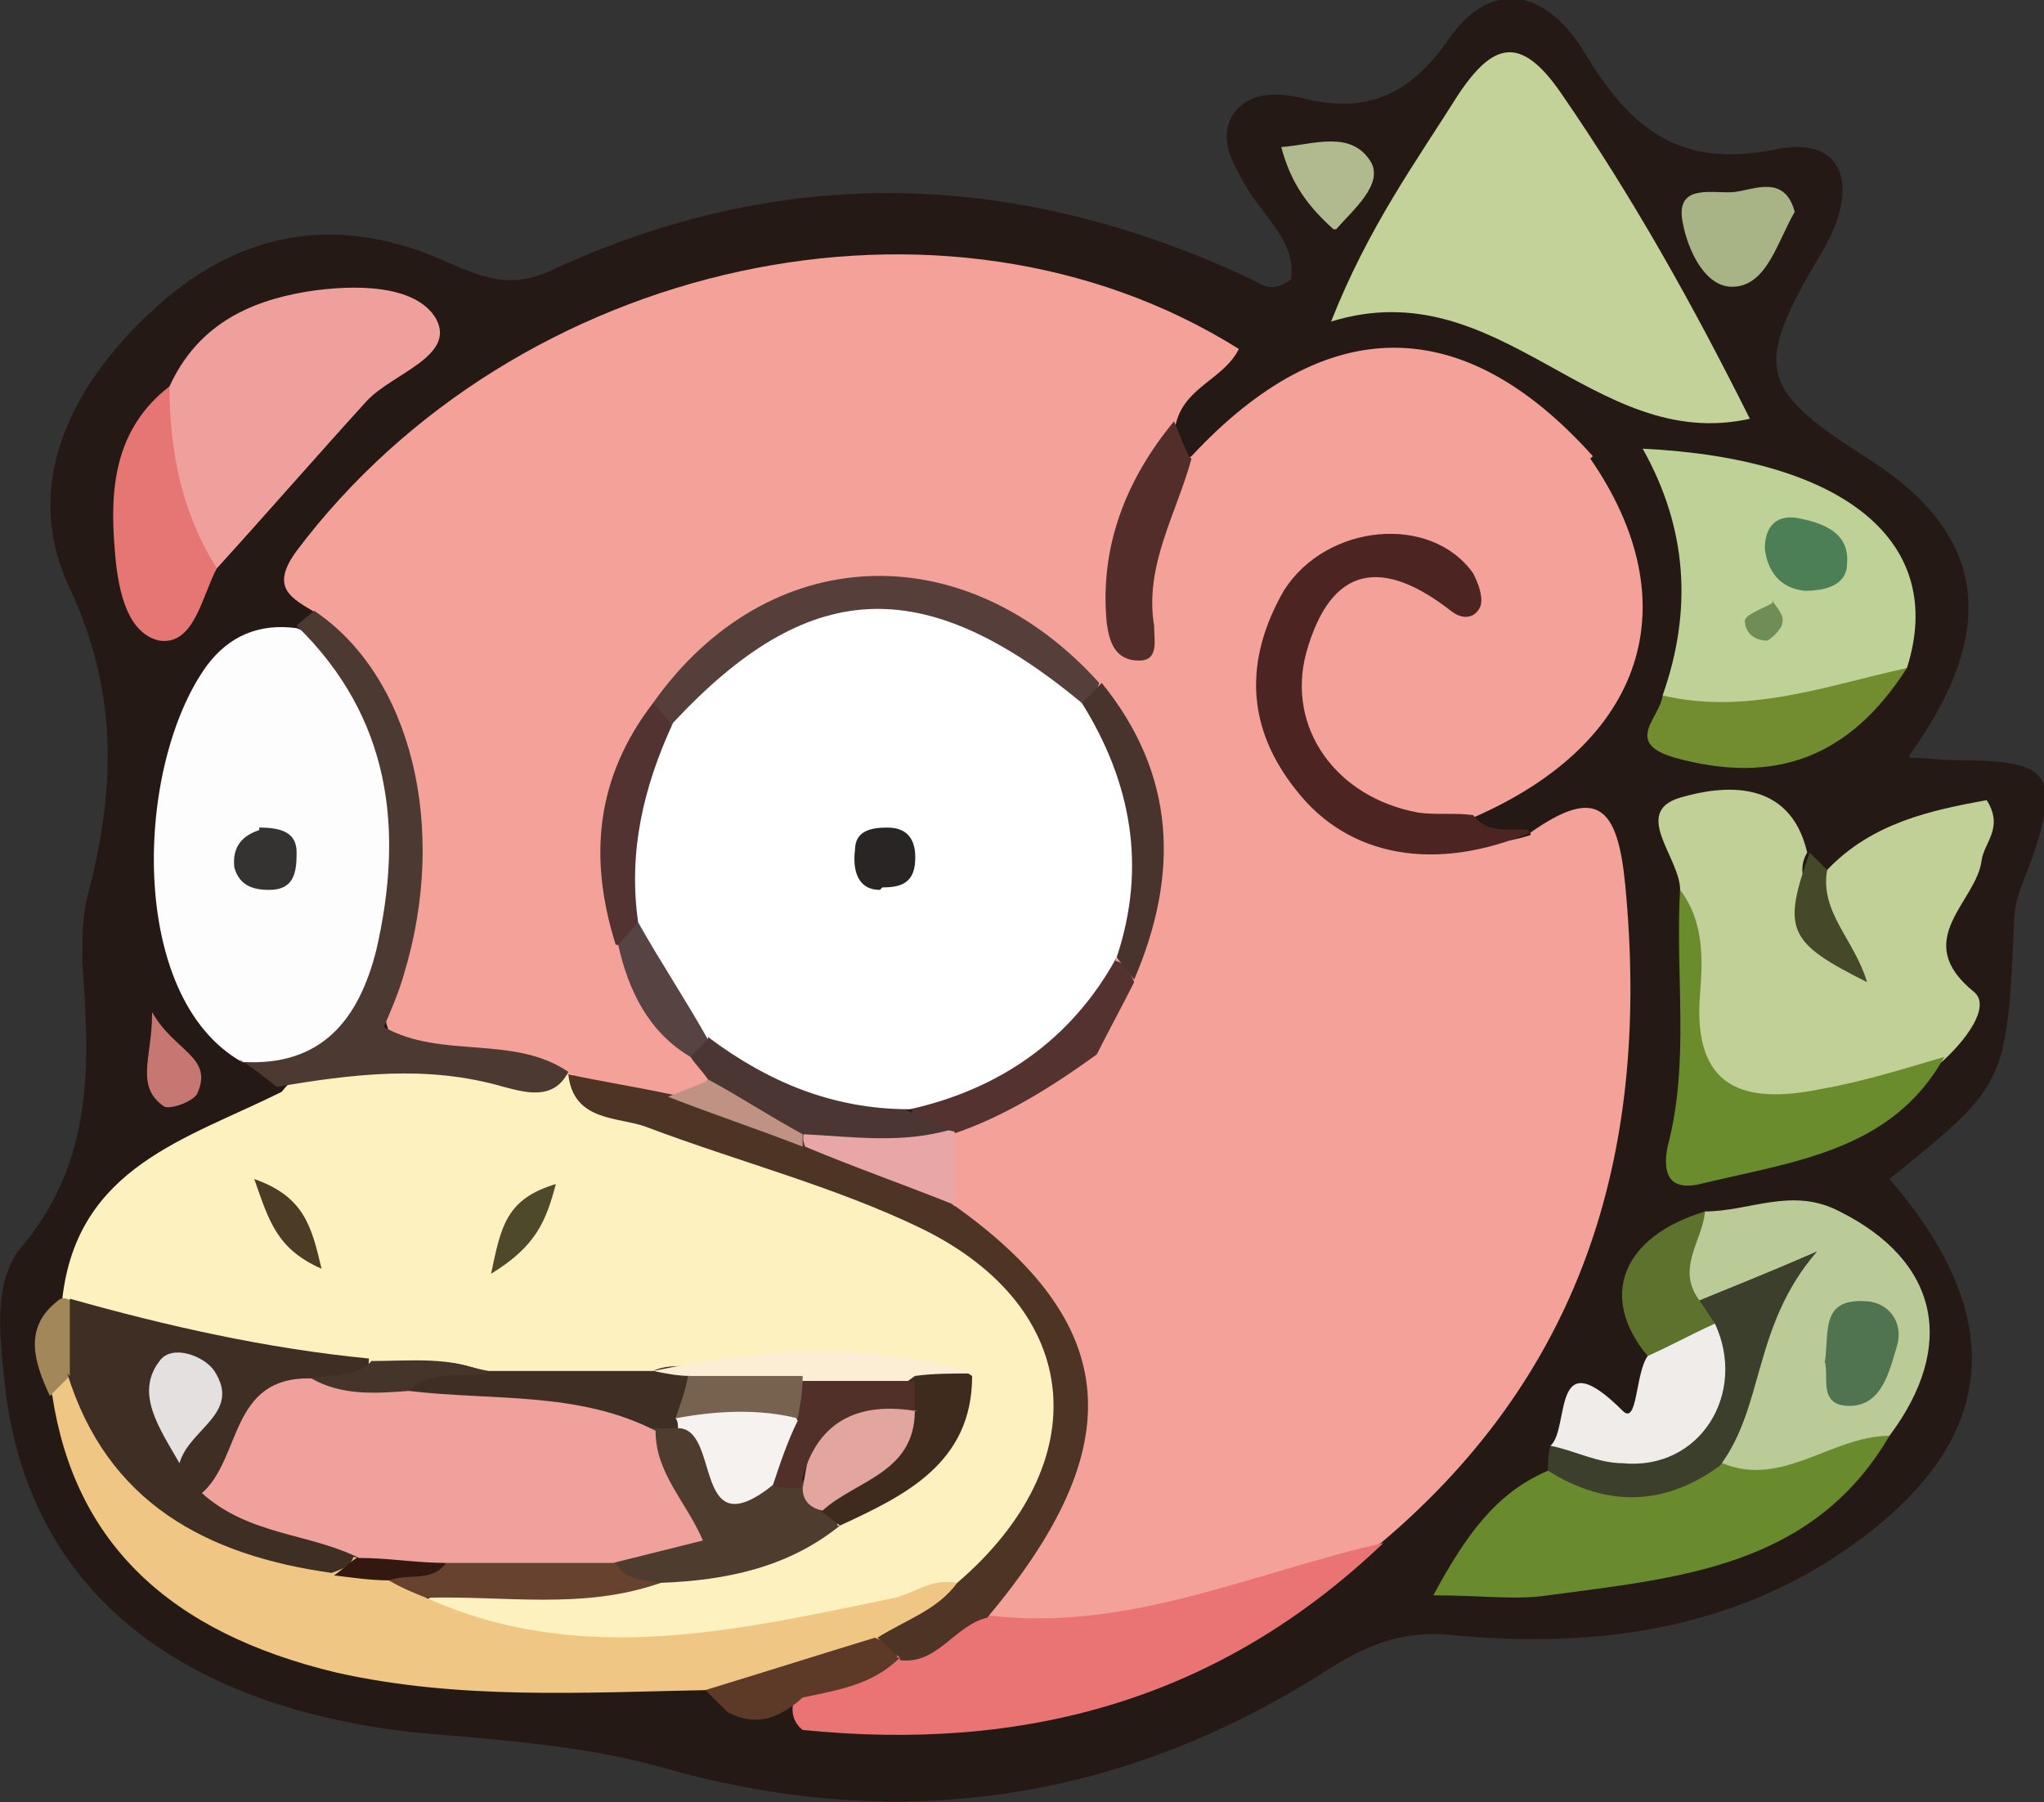 <?xml version="1.0" encoding="UTF-8"?>
<svg id="Capa_2" data-name="Capa 2" xmlns="http://www.w3.org/2000/svg" viewBox="0 0 82 72.3">
  <rect x="0" y="0" width="82" height="72.3" fill="#333333" stroke="none"/>
  <defs>
    <style>
      .cls-1 {
        fill: #3f2e23;
      }

      .cls-2 {
        fill: #728d30;
      }

      .cls-3 {
        fill: #bbcb98;
      }

      .cls-4 {
        fill: #fff;
      }

      .cls-5 {
        fill: #c2d298;
      }

      .cls-6 {
        fill: #f5f2f0;
      }

      .cls-7 {
        fill: #e2a69f;
      }

      .cls-8 {
        fill: #52302a;
      }

      .cls-9 {
        fill: #ea7373;
      }

      .cls-10 {
        fill: #f1a19b;
      }

      .cls-11 {
        fill: #f0c685;
      }

      .cls-12 {
        fill: #c09283;
      }

      .cls-13 {
        fill: #4e3c2f;
      }

      .cls-14 {
        fill: #fefdfd;
      }

      .cls-15 {
        fill: #353232;
      }

      .cls-16 {
        fill: #4d3c25;
      }

      .cls-17 {
        fill: #49342d;
      }

      .cls-18 {
        fill: #4e492b;
      }

      .cls-19 {
        fill: #e67674;
      }

      .cls-20 {
        fill: #698b2d;
      }

      .cls-21 {
        fill: #b1b98e;
      }

      .cls-22 {
        fill: #66422f;
      }

      .cls-23 {
        fill: #3b3f2c;
      }

      .cls-24 {
        fill: #a2875b;
      }

      .cls-25 {
        fill: #a9b486;
      }

      .cls-26 {
        fill: #efecea;
      }

      .cls-27 {
        fill: #efa09c;
      }

      .cls-28 {
        fill: #2a2525;
      }

      .cls-29 {
        fill: #454829;
      }

      .cls-30 {
        fill: #533232;
      }

      .cls-31 {
        fill: #bed297;
      }

      .cls-32 {
        fill: #5c722d;
      }

      .cls-33 {
        fill: #574341;
      }

      .cls-34 {
        fill: #507450;
      }

      .cls-35 {
        fill: #4e3425;
      }

      .cls-36 {
        fill: #fceed5;
      }

      .cls-37 {
        fill: #563f3b;
      }

      .cls-38 {
        fill: #e3e0df;
      }

      .cls-39 {
        fill: #f4a19a;
      }

      .cls-40 {
        fill: #45342a;
      }

      .cls-41 {
        fill: #776250;
      }

      .cls-42 {
        fill: #251916;
      }

      .cls-43 {
        fill: #fef1c0;
      }

      .cls-44 {
        fill: #e9a6a6;
      }

      .cls-45 {
        fill: #3f2b1e;
      }

      .cls-46 {
        fill: #c67772;
      }

      .cls-47 {
        fill: #33180f;
      }

      .cls-48 {
        fill: #5d3927;
      }

      .cls-49 {
        fill: #4c2422;
      }

      .cls-50 {
        fill: #533230;
      }

      .cls-51 {
        fill: #4c3931;
      }

      .cls-52 {
        fill: #6a8c2d;
      }

      .cls-53 {
        fill: #c1d097;
      }

      .cls-54 {
        fill: #4c3633;
      }

      .cls-55 {
        fill: #4c7f56;
      }

      .cls-56 {
        fill: #708d58;
      }

      .cls-57 {
        fill: #522d2a;
      }
    </style>
  </defs>
  <g id="Capa_1-2" data-name="Capa 1">
    <g>
      <path class="cls-42" d="M76.6,30.4c.7,0,1.3,.1,1.9,.1,3.7,0,4.2,.5,3,4-.3,.8-.7,1.6-.7,2.5-.3,6.5-.3,6.5-5,10.3,5.1,5.9,4.3,11-2.4,15.3-4.6,2.9-9.8,3.5-15.1,3-1.9-.2-3.3,.3-4.9,1.3-8.2,5.3-17.1,6.7-26.5,4.1-3.4-1-6.9-1.2-10.3-1.5C6.9,68.4,1.1,63.6,.2,55.6c-.2-1.9-.5-4.1,.6-5.5,3-3.5,2.8-7.5,2.5-11.5,0-.9,0-1.8,.2-2.6,1.1-4.2,1.3-8.1-.7-12.4-2-4.2,.1-8.3,3.6-11.4,3.4-3,7.3-3.6,11.5-1.7,1.4,.6,2.5,1.1,4.1,.4,9.4-4.4,18.8-4.1,28.2,.3,.4,.2,.8,.6,1.6,0,.2-1.5-1.1-2.5-1.8-3.7-.5-.9-1.1-1.8-.6-2.8,.6-1,1.7-1,2.7-.8,2.6,.7,4.4,0,6-2.3,1.7-2.5,3.9-2,5.4,.4,1.8,3,3.7,4.8,7.7,4,2.7-.6,3.5,1.4,1.9,4.1-2.8,4.7-2.6,5.5,2,8.4,4.6,3,5.1,6.8,1.5,11.8Z"/>
      <path class="cls-39" d="M61.4,33.4c2.7-1.9,3.5-1,3.8,2.1,1,10.4-1.5,19.4-9.8,26.4-4.8,2.6-9.7,4.9-15.4,3.5-1.2-.8-.4-1.7,0-2.6,3.6-7,3.5-8-2-13.8-.2-.2-.3-.4-.4-.6-.4-1-.3-2,.1-2.9,1.9-1.9,4.1-3.3,6.7-4.1,2-.3,1.6-1.9,1.7-3.2,0-4.5-.1-9,0-13.4,.2-4.6,7.3-10.4,11.6-9.7,2.4,.4,3.6,3,6.1,3.3,4,5.8,2.2,11.4-4.7,14.4-2.5,1.3-4.7,.5-6.3-1.5-1.5-1.8-1.8-4.1-.8-6.3,.9-2.1,2.5-2.9,4.5-2.4-3.1-.3-4.4,.6-5.1,3.6-.6,2.7,1.1,6.2,3.8,6.9,2,.5,4.1,1.1,6.2,.4Z"/>
      <path class="cls-39" d="M63.8,18.4c-1.9-.1-4.1,1-5.1-2.2-.5-1.5-3.2-1.3-4.3-.3-2.3,1.9-4.2,4.3-6.8,6-.9,.6-.5,1.9-.5,2.8,0,4.9-.1,9.7,0,14.6,0,2.5-.8,3.5-3.2,3-.7-1.4,.5-2.4,.8-3.6,1.1-3.7,1.3-7.3-1.1-10.6-5.1-5.4-12-5.2-16.6,.6-1.5,2.7-2.7,5.5-1.5,8.6,.3,1.9,1.6,3.3,2.6,4.7,.3,.4,.5,.9,.5,1.5-.3,.8-1,1-1.7,1.1-1.3,.1-2.5-.3-3.8-.6-.4,0-.7-.2-1-.3-.2,0-.5-.2-.7-.2-6.5-1.1-6.6-1.1-5.4-7.5,.8-4.4-1.2-7.9-3.3-11.4-1-.6-1.9-1-.8-2.5,8.8-11.7,26-15.5,37.8-8.1-.6,1.2-2.1,1.5-2.5,2.9-.6,2.3-1.8,4.5-1.9,6.9,.5-2,.3-4.3,2.5-5.5,5.4-5.8,10.9-5.8,16.1,0Z"/>
      <path class="cls-43" d="M22.8,43.2h0c2.6,1.9,5.9,1.7,8.8,2.8,2.4,1,4.9,1.8,7,3.4,5.8,4.3,5.6,11.1-.5,15-5.6,2.1-11.3,2.8-17.1,2-1.5-.2-3.4,0-3.9-2.2,2.6-2,5.8-.4,8.5-1.4,2.6-.4,5.1-.8,7.5-2.1,2-1.2,4.3-2.3,4.6-5.1-3.9-.4-7.9-.6-11.7,.3-2,.3-4.1,.3-6.1,0-1.5-.6-3.2-.5-4.8-.5-4.1-.2-8-1-11.8-2.4-.4-.2-.6-.5-.8-.9,.6-5.3,5-6.4,8.8-8.3,1.6-2,3.8-1.5,5.8-1.3,2,.2,3.9,.8,5.9,.6Z"/>
      <path class="cls-14" d="M9.7,42.6c-4.6-2.6-4.3-11.9-1.4-15.9,.9-1.2,2.1-1.7,3.6-1.5,3.7,1.4,3.9,4.9,4.4,8,.5,2.7-.5,5.4-1.8,7.8-1.1,2-2.8,2.1-4.8,1.6Z"/>
      <path class="cls-5" d="M53.4,12.9c1.5-3.8,3.4-6.4,5.1-9.1,1.4-2.1,2.5-2.4,4.1-.1,2.9,4.2,5.3,8.5,7.6,13.1-6.3,1.4-10-6-16.8-3.9Z"/>
      <path class="cls-53" d="M73.3,34.9c1.8-1.9,4.2-2.4,6.4-2.8,.7,1.1-.1,1.7-.2,2.4-.2,1.7-2.9,3.2-.3,5.3,.7,.6-.4,2-1.3,2.8-1.8,1.1-3.5,2.3-5.8,2.4-3.2,.1-4.3-.8-4.4-4,0-1.7,.4-3.5-.3-5.2,.1-1.3-2-3.2,0-3.8,1.7-.5,4.4-.8,5.1,2.2-.6,1,.4,1.9,.2,2.3,0-.2,0-1,.5-1.5Z"/>
      <path class="cls-11" d="M17.1,64.1c6.2,2.8,12.5,1.3,18.8,0,.8-.2,1.5-.8,2.5-.6-.1,1.9-1.8,2.2-3,3-2.1,1.4-4.5,1.5-7,1.3-5,.1-10,.4-14.9-.7-6.7-1.6-10.5-5.2-11.4-11.1-.3-.7,.2-.9,.8-1,2.7,3.7,5.8,6.8,10.6,7.4,.7,0,1.4,.2,2,.4,.7,.3,1.3,.6,1.6,1.3Z"/>
      <path class="cls-31" d="M66.7,27.9c1.2-3.4,1-6.7-.8-9.9,8.2,.4,12.2,3.8,10.6,8.8-3.1,2-6.2,3.8-9.8,1.1Z"/>
      <path class="cls-27" d="M6.8,15.5c1.1-2.4,3.1-3.4,5.5-3.8,1.9-.3,4.4-.3,5.2,1.1,.8,1.5-1.8,2.2-2.8,3.3-2,2.2-4,4.5-6,6.7-2.9-1.9-3.2-4.4-1.9-7.3Z"/>
      <path class="cls-9" d="M39.6,64.8c5.6,.7,10.6-1.7,15.9-2.9-6.6,6.3-14.4,8.4-23.3,7.5-.5-.4-.5-1-.2-1.5,1.3-.6,2.7-1.1,3.9-1.8,1.4,0,2-2.2,3.7-1.2Z"/>
      <path class="cls-20" d="M75.8,57.6c-3.1,5.3-8.5,5.7-13.7,6.4-1.3,.2-2.6,0-4.6,0,1.3-2.4,2.5-4.1,4.6-5,2.4-.1,4.9,.2,7.2-.9,2.2,.2,4.2-2.1,6.5-.5Z"/>
      <path class="cls-3" d="M75.8,57.6c-2.3,0-4.3,2.1-6.7,1.1-.7-2.4,1.1-4.1,1.5-6.5-.9,0-1.9,.7-2.8,.2-1.2-1.5-.8-2.8,.6-3.8,1.8,0,3.5-1,5.4,0,4,2,4.7,5.4,2,9Z"/>
      <path class="cls-51" d="M9.7,42.6c3.2,.2,4.7-1.7,5.4-4.5,1.1-4.8,.6-9.3-3.2-13,.2-.2,.5-.4,.7-.6,3.9,2.6,5.4,8.7,3.6,14.6-.2,.7-.5,1.4-.8,2.1,2.3,1.3,5.2,.3,7.4,1.8-.6,1.2-1.8,.8-2.6,.6-3.1-.9-6.1-.5-9.1,0-.5-.4-1-.8-1.5-1.1Z"/>
      <path class="cls-49" d="M61.4,33.4c-3.8,1.6-7.3,1-9.4-1.7-2-2.5-2.1-5.2-.5-8,1.7-2.7,5.9-3.1,7.6-.7,.2,.4,.4,.9,.3,1.3-.2,.5-.7,.6-1.2,.2-2.7-2.1-4.8-1.9-5.8,1.7-.8,3,1.2,5.8,4.5,6.4,.7,.1,1.5,0,2.2,.1,.6,.8,1.5,.5,2.2,.6Z"/>
      <path class="cls-52" d="M67.4,35.7c1,1.3,.9,2.9,.8,4.2-.3,3.8,1.8,4.4,4.8,3.8,1.7-.3,3.3-.8,5-1.3-2.1,3.8-6.1,4.2-9.8,5.1-1.3,.3-1.5-.5-1.3-1.5,.9-3.4,.3-6.9,.5-10.3Z"/>
      <path class="cls-19" d="M6.8,15.5c0,2.6,.5,5.1,1.9,7.3-.6,1.1-.9,3.1-2.3,2.9-1.4-.3-1.7-2.3-1.8-3.7-.2-2.4,0-4.8,2.2-6.5Z"/>
      <path class="cls-2" d="M66.7,27.9c3.4,.8,6.6-.4,9.8-1.1-2.3,3.6-5.3,4.7-9.3,3.6-2.1-.6-.6-1.6-.5-2.5Z"/>
      <path class="cls-23" d="M68.1,52.2c1.2-.5,2.5-1,4.8-2-2.6,3-2.1,6.2-3.9,8.6-2.2,1.6-4.5,1.7-6.9,.2,0-.3,0-.7,.1-1,2.6-.7,6.4,.3,5.9-4.4-.2-.5-.3-.9,0-1.4Z"/>
      <path class="cls-26" d="M68.8,53.1c1.3,2.8-.6,5.9-3.7,5.6-1,0-1.9-.5-2.9-.7,.8-.7,0-4.3,2.9-1.4,.6,.6,.5-1.5,1-2.2,.3-1.5,1.6-1.2,2.7-1.3Z"/>
      <path class="cls-57" d="M47.8,18.4c-.6,2.2-1.9,4.3-1.5,6.7,0,.6,.2,1.4-.6,1.4-1,0-1.2-.8-1.3-1.5-.3-3.1,.8-5.8,2.7-8.1,.2,.5,.4,1,.6,1.4Z"/>
      <path class="cls-32" d="M68.8,53.1c-.9,.4-1.8,.9-2.7,1.3-2-2.4-1-4.8,2.3-5.8-.1,1.2-1.2,2.3-.2,3.6l.6,.9Z"/>
      <path class="cls-25" d="M72,8.5c-.7,1.2-1.1,2.9-2.4,3-1.2,.1-1.9-1.5-2.1-2.6-.3-1.6,1.3-1.1,2.1-1.2,.8-.1,2-.7,2.4,.8Z"/>
      <path class="cls-21" d="M53.5,9.2c-1-.9-1.7-1.8-2.1-3.3,1.3-.1,2.8-.7,3.6,.6,.5,.9-.7,1.9-1.4,2.7Z"/>
      <path class="cls-48" d="M36.1,66.5c-1.1,1.1-2.5,1.3-3.9,1.6-.9,.8-1.8,1.2-3,.6-.3-.3-.6-.6-.9-.9,2.3-.7,4.5-1.4,6.8-2.1,.4,.2,.8,.2,.9,.8Z"/>
      <path class="cls-29" d="M73.3,34.9c-.3,1.7,1.1,2.8,1.6,4.5-3.2-1.6-3.4-2.1-2.3-5.2,.2,.2,.5,.5,.7,.7Z"/>
      <path class="cls-46" d="M6.1,40.6c.9,1.6,2.5,1.8,1.8,3.3-.2,.3-1,.6-1.3,.5-1.2-.8-.5-2-.5-3.7Z"/>
      <path class="cls-24" d="M2.8,55.2c-.3,.3-.5,.5-.8,.8-.6-1.3-1.1-2.7,.3-3.8,.2-.2,.4-.1,.6,0,.8,1,1,2.1,0,3.1Z"/>
      <path class="cls-35" d="M36.1,66.5l-.9-.8c1.1-.7,2.4-1.1,3.2-2.2,5.6-4.8,5.1-11-1.4-14.2-3.5-1.7-7.4-2.7-11.1-4.1-1.1-.4-2.9-.2-3.1-2.1,1.4,.3,2.7,.5,4.1,.8,1.9,.3,3.9,.5,5.7,1.3,2,.8,4.3,1,5.6,3.1,6.8,4.8,7.2,9.7,1.4,16.6-1.3,.3-2,1.9-3.5,1.7Z"/>
      <path class="cls-50" d="M45.5,39.4c-.5,1-1,1.9-1.5,2.9-1.8,1.3-3.7,2.5-5.8,3.2-.2,0-.3,0-.5,0-.6-.3-1.3-.5-1.1-1.4,2.9-1.4,5.5-3.3,7.8-5.6,.7,0,.9,.4,1.1,.9Z"/>
      <path class="cls-44" d="M38.2,48.3c-2-.8-4-1.5-5.9-2.3-.2-.5,0-.8,.4-1,1.9-1,3.7,0,5.6,.4,0,0,0,.3,0,.3,0,.9,0,1.8,0,2.7Z"/>
      <path class="cls-37" d="M26.2,28.2c4.6-6.5,12.5-6.8,17.9-.8-.2,.6-.5,.9-1.1,1-.1,0-.3,0-.4,0-5.3-3.9-10.4-3.8-15.3,.8-.6,0-.9-.4-1.1-.9Z"/>
      <path class="cls-17" d="M43.4,28.2c.3-.3,.5-.5,.8-.8,3,3.7,3.1,7.7,1.3,11.9-.2-.3-.5-.6-.7-.9-.2-3.4-1.2-6.8-1.4-10.2Z"/>
      <path class="cls-54" d="M38.2,45.3c-2,.6-4,.3-6,.2-1.4-.5-3-.6-3.8-2.2-.2-.3-.5-.6-.7-.9-.2-.7,.2-1,.8-1.1,2.7,.9,5.4,2,8,3.3,.6,.2,1.1,.5,1.7,.7Z"/>
      <path class="cls-30" d="M26.2,28.2l.7,.8c.4,2.7-.7,5.3-.9,8-.3,.6-.6,1-1.3,.9-1.1-3.5-.8-6.7,1.5-9.7Z"/>
      <path class="cls-33" d="M24.8,37.9l.8-.9c2,.9,3,2.5,2.8,4.7-.2,.2-.5,.5-.7,.7-1.7-1-2.5-2.7-2.9-4.5Z"/>
      <path class="cls-12" d="M28.4,43.3c1.3,.7,2.5,1.5,3.8,2.2,0,.1,0,.3,0,.5-1.8-.7-3.6-1.3-5.4-2,.5-.2,1-.4,1.5-.6Z"/>
      <path class="cls-1" d="M2.8,55.2c0-1,0-2,0-3.1,3.9,1.1,7.9,2,12,2.4,0,1.3-1.1,1.2-1.9,1.5-1.7,.2-2.7,1.3-2.9,2.8-.2,1.9,1.7,1.7,2.8,2.2,.6,.3,1.1,.5,1.4,1,.1,.7-.3,.9-.9,1.1-5-.7-9-2.8-10.6-8Z"/>
      <path class="cls-13" d="M33.7,61.2c-2.1,1.7-4.6,2.2-7.2,2.3-.7,.2-1.4,.5-2-.3,.3-1.7,1.7-1.3,2.7-1.6-.6-1.1-1.9-2.3-1.4-4,.2-.3,.5-.5,.8-.6,1.8-.2,2.5,2.1,4.3,2,.3,0,.6,0,.9,.2,.5,.2,.8,.4,1.2,.8,.3,.3,.6,.7,.6,1.2Z"/>
      <path class="cls-22" d="M24.7,62.7c.4,.7,1.2,.7,1.8,.8-3.1,1.1-6.3,.5-9.4,.6-.5-.2-1-.4-1.5-.7,.7-1,1.7-1.2,2.8-1.6,2.2-.2,4.4-.9,6.3,.8Z"/>
      <path class="cls-1" d="M27.2,57.3c-.3,0-.6,0-.9,0-3.4,0-6.8,.1-10-1.5,.7-1.8,2.1-1,3.3-.8,2.2,0,4.4,0,6.6,0,.4-.2,.9-.2,1.3-.2,.6,.5,.4,1.1,.2,1.7-.1,.3-.3,.5-.5,.8Z"/>
      <path class="cls-45" d="M33.7,61.2c-.3-.2-.5-.4-.8-.6,.3-2.1,3.3-2.2,3.2-4.5,0-.5,.2-1,.8-1.2,.7,0,1.4-.2,2.1,.3,0,3.5-2.7,4.8-5.3,6Z"/>
      <path class="cls-36" d="M39,55.1c-.8,0-1.6,0-2.3,.1-1.4,1.1-3,.9-4.5,.9-1.5-.1-3.2,.3-4.5-.9-.5,0-1-.1-1.5-.2,4.3-.9,8.6-1.2,12.9,.1Z"/>
      <path class="cls-40" d="M19.6,55.1c-1.1,.2-2.3-.2-3.2,.7-1.5,1.2-2.9,1.5-3.9-.5,.8-.2,1.8,0,2.4-.7,1.6,0,3.2-.2,4.7,.5Z"/>
      <path class="cls-18" d="M22.3,47.5c-.4,1.5-.8,2.5-2.6,3.6,.4-1.9,.6-3,2.6-3.6Z"/>
      <path class="cls-16" d="M10.2,47.3c2,.7,2.3,1.9,2.7,3.6-1.8-.8-2.1-1.9-2.7-3.6Z"/>
      <path class="cls-15" d="M10.4,33.2c.9,0,1.5,.2,1.5,1,0,.8-.1,1.5-1.1,1.5-.7,0-1.2-.2-1.4-.9-.1-.9,.4-1.3,1-1.5Z"/>
      <path class="cls-47" d="M17.9,62.7c-.6,.8-1.5,.4-2.3,.7-.7,0-1.4-.1-2.2-.2,.3-.2,.6-.5,.9-.7,1.2-.9,2.4-.9,3.5,.2Z"/>
      <path class="cls-55" d="M72.4,23.7c-1-.1-1.5-.8-1.6-1.7,0-.9,.5-1.4,1.4-1.2,1,.2,2,.6,1.9,1.8,0,.9-.9,1.1-1.7,1.1Z"/>
      <path class="cls-56" d="M71.1,24.1c.2,.3,.5,.6,.4,.9,0,.2-.4,.6-.6,.7-.5,0-.9-.3-.9-.8,0-.2,.5-.4,1.1-.7Z"/>
      <path class="cls-34" d="M73.2,54.7c.2-1.2-.2-2.6,1.6-2.5,.9,0,1.6,.8,1.3,1.8-.3,1-.6,2.4-1.9,2.4-1.3,0-.8-1.2-1-1.8Z"/>
      <path class="cls-4" d="M28.4,41.7c-.9-1.6-1.9-3.1-2.8-4.7-.4-2.8,.2-5.4,1.4-8,5.4-5.8,10-6.1,16.4-.8,2,3.2,2.6,6.6,1.4,10.2-1.8,3.3-4.7,5.3-8.3,6.1-3.1,0-5.7-1.1-8.1-2.9Z"/>
      <path class="cls-10" d="M17.9,62.7c-1.2,0-2.3-.2-3.5-.2-2-1-4.4-.9-6.3-2.6,1.6-1.4,1.1-4.7,4.4-4.6,1.2,.7,2.6,.6,3.9,.5,3.3,.4,6.8,0,9.9,1.6,0,1.7,1.2,2.8,1.9,4.4-1.2,.3-2.4,.6-3.6,.9-2.3,0-4.5,0-6.8,0Z"/>
      <path class="cls-38" d="M7.2,58.7c-.8-1.4-1.8-2.8-.8-4.1,.5-.7,1.8-.2,2.2,.4,1.1,1.7-1,2.3-1.4,3.7Z"/>
      <path class="cls-6" d="M27.2,57.3c0-.1,0-.3-.1-.4,1.5-1.5,3.2-1.1,4.9-.6,.9,1.4,.6,2.5-.9,3.2-3.3,2.7-2.2-2-3.8-2.2Z"/>
      <path class="cls-7" d="M36.7,56.6c0,2.5-2.4,2.8-3.7,4-.5-.1-.8-.4-.8-.9,.7-4,.8-4.1,4.6-3.1Z"/>
      <path class="cls-8" d="M36.7,56.6c-2.5-.4-4.1,.6-4.6,3.1-.4,0-.7,0-1.1-.1,.3-.9,.6-1.8,1-2.6-.3-.6-.3-1.1,.2-1.6,1.5,0,3,0,4.5,0,0,.4,0,.8,0,1.3Z"/>
      <path class="cls-41" d="M32.2,55.3c0,.5-.1,1.1-.2,1.6-1.6-.4-3.3-.3-4.9,0,.2-.6,.4-1.1,.5-1.7,1.5,0,3.1,0,4.6,0Z"/>
      <path class="cls-28" d="M35.3,35.7c-.9,0-1.1-.8-1-1.6,0-.8,.7-.9,1.3-.9,.9,0,1.2,.6,1.1,1.5-.1,.8-.7,.9-1.3,.9Z"/>
    </g>
  </g>
</svg>